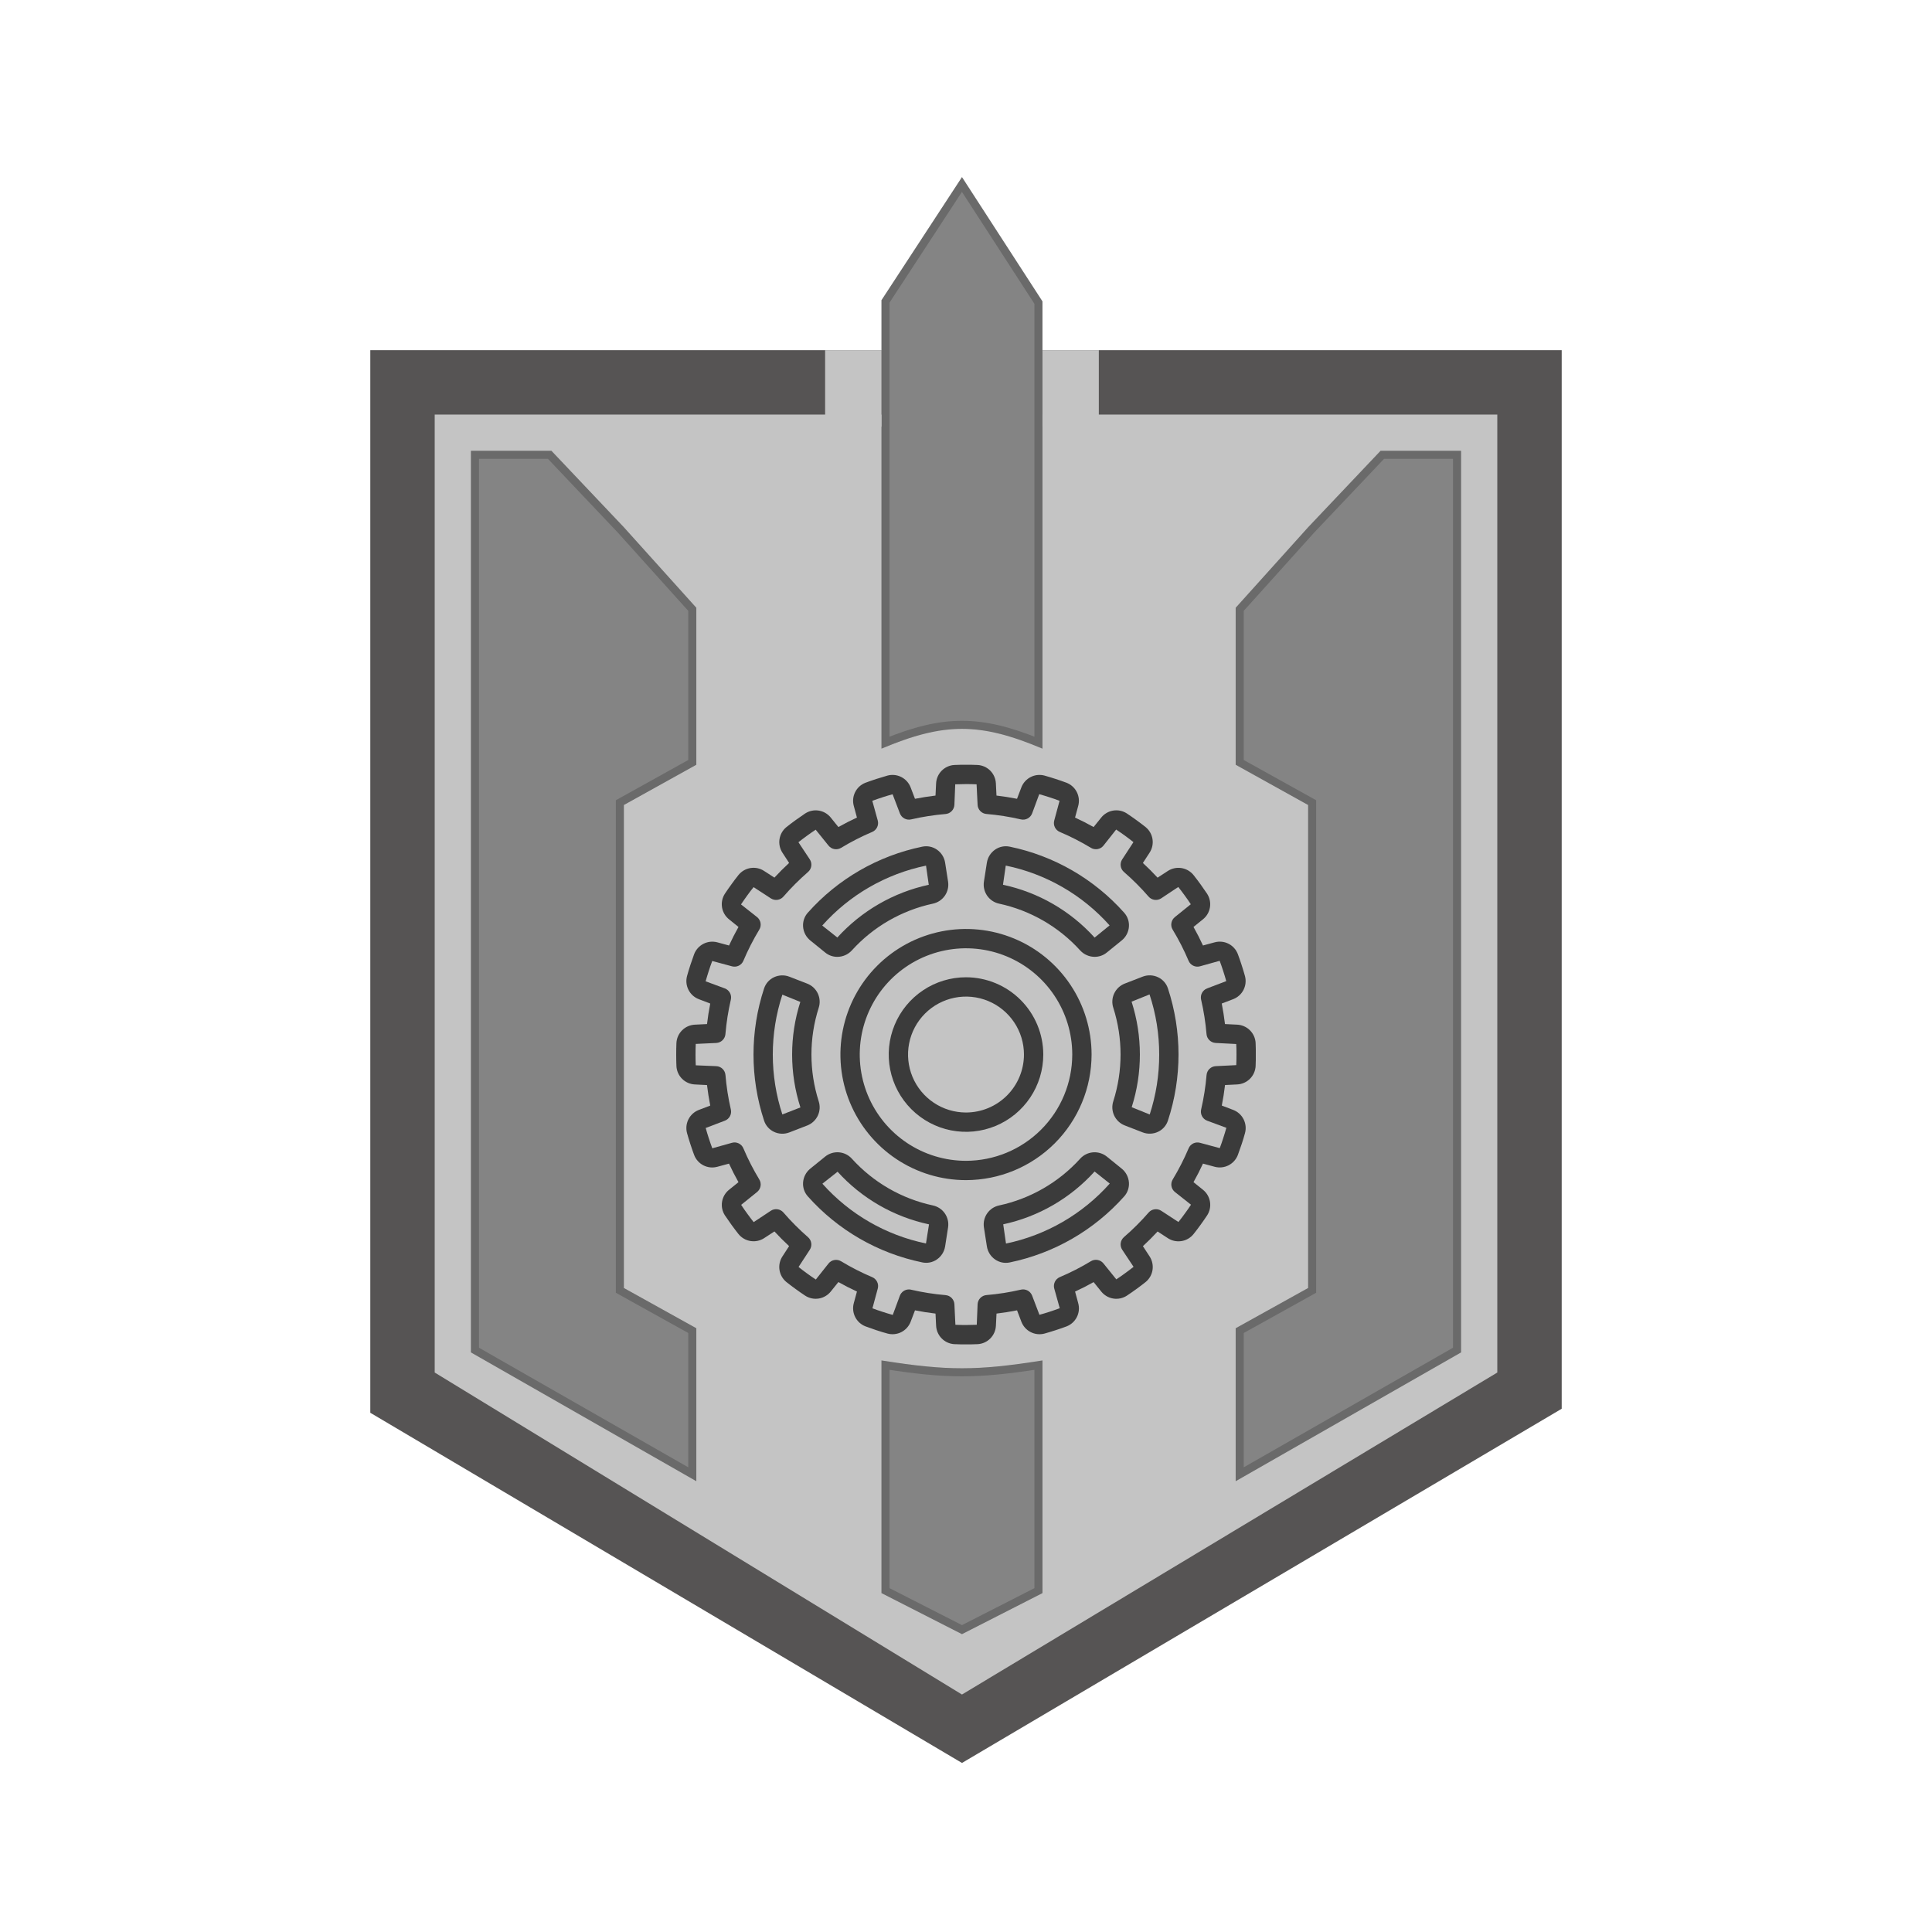 <svg width="240" height="240" viewBox="0 0 240 240" fill="none" xmlns="http://www.w3.org/2000/svg">
<path d="M119.5 219L46 175.5V43.5L194 43.5V175L119.5 219Z" fill="#565454"/>
<path d="M119.5 210.5L54 170.5V51.5L186 51.5V170.5L119.5 210.5Z" fill="#C4C4C4"/>
<path d="M109.5 37.292L119.5 22L129.5 37.443V93C121.722 89.723 117.278 89.723 109.5 93V37.292Z" fill="#848484"/>
<path d="M119.498 22.917L129 37.591V92.252C125.403 90.79 122.462 90.042 119.5 90.042C116.538 90.042 113.597 90.79 110 92.252V37.441L119.498 22.917Z" stroke="black" stroke-opacity="0.2"/>
<path d="M129.5 197.9L119.5 203L109.5 197.9V169C117.667 170.295 121.333 170.295 129.5 169V197.9Z" fill="#848484"/>
<path d="M119.5 202.439L110 197.594V169.584C117.629 170.766 121.371 170.766 129 169.584V197.594L119.5 202.439Z" stroke="black" stroke-opacity="0.2"/>
<path d="M153.5 165L162.5 160V100L153.5 95V75.5L162.5 65.5L171.5 56H181.5V168L153.5 184V165Z" fill="#848484"/>
<path d="M181 167.71L154 183.138V165.294L162.743 160.437L163 160.294V160V100V99.706L162.743 99.563L154 94.706V75.692L162.867 65.839L171.715 56.5H181V167.71Z" stroke="black" stroke-opacity="0.2"/>
<path d="M86.5 165L77.5 160V100L86.5 95V75.5L77.5 65.5L68.5 56H58.5V168L86.5 184V165Z" fill="#848484"/>
<path d="M59 167.71L86 183.138V165.294L77.257 160.437L77 160.294V160V100V99.706L77.257 99.563L86 94.706V75.692L77.133 65.839L68.285 56.5H59V167.71Z" stroke="black" stroke-opacity="0.2"/>
<path d="M102.5 43.5H109.5V53H102.5V43.5Z" fill="#C4C4C4"/>
<path d="M129.5 43.5H136.5V53H129.5V43.5Z" fill="#C4C4C4"/>
<g clip-path="url(#clip0_519_33)">
<path d="M100.649 116.82L102.516 118.333C102.939 118.677 103.467 118.864 104.012 118.863C104.353 118.863 104.69 118.791 105.002 118.653C105.313 118.514 105.593 118.313 105.822 118.06C108.485 115.121 112.003 113.091 115.88 112.257C116.484 112.131 117.016 111.779 117.369 111.273C117.721 110.767 117.867 110.146 117.776 109.536L117.406 107.162C117.354 106.839 117.238 106.529 117.064 106.252C116.89 105.974 116.662 105.735 116.393 105.548C116.131 105.365 115.834 105.237 115.521 105.173C115.208 105.109 114.885 105.109 114.572 105.175C109.073 106.305 104.087 109.181 100.354 113.374C100.14 113.612 99.978 113.891 99.876 114.194C99.775 114.496 99.736 114.817 99.763 115.135C99.79 115.461 99.882 115.778 100.034 116.068C100.186 116.357 100.396 116.613 100.649 116.82ZM115.033 107.532L115.375 109.911C110.998 110.855 107.027 113.146 104.018 116.462L102.142 114.975C105.526 111.171 110.047 108.561 115.033 107.532Z" fill="#3B3B3B"/>
<path d="M115.88 149.743C112.003 148.909 108.484 146.878 105.822 143.938C105.41 143.48 104.838 143.196 104.223 143.146C103.608 143.096 102.998 143.282 102.516 143.667L100.648 145.18C100.395 145.387 100.187 145.642 100.035 145.931C99.883 146.219 99.791 146.535 99.763 146.86C99.736 147.179 99.775 147.499 99.876 147.802C99.978 148.104 100.14 148.383 100.354 148.621C104.087 152.814 109.073 155.69 114.572 156.82C114.885 156.887 115.208 156.888 115.522 156.823C115.835 156.759 116.131 156.631 116.393 156.447C116.662 156.26 116.89 156.021 117.064 155.743C117.238 155.466 117.354 155.156 117.406 154.833L117.776 152.461C117.866 151.851 117.72 151.231 117.367 150.726C117.015 150.221 116.483 149.869 115.88 149.743ZM115.027 154.47C110.052 153.44 105.541 150.837 102.161 147.044L104.047 145.555C107.054 148.871 111.027 151.159 115.405 152.094L115.027 154.47Z" fill="#3B3B3B"/>
<path d="M143.845 121.389C143.549 121.25 143.228 121.173 142.901 121.161C142.574 121.15 142.248 121.205 141.943 121.323L139.701 122.192C139.129 122.42 138.667 122.857 138.406 123.415C138.146 123.972 138.107 124.607 138.298 125.192C139.501 128.967 139.501 133.023 138.298 136.798C138.107 137.383 138.145 138.019 138.406 138.576C138.667 139.133 139.13 139.57 139.702 139.798L141.943 140.667C142.248 140.785 142.574 140.84 142.901 140.829C143.228 140.818 143.549 140.74 143.845 140.601C144.135 140.467 144.395 140.274 144.607 140.035C144.82 139.796 144.981 139.516 145.081 139.213C146.839 133.874 146.839 128.112 145.081 122.773C144.981 122.47 144.819 122.191 144.606 121.953C144.394 121.715 144.135 121.523 143.845 121.389ZM142.824 138.44H142.811L140.583 137.54C141.944 133.276 141.94 128.693 140.569 124.431L142.8 123.532C143.598 125.941 144.003 128.463 144 131C144.004 133.527 143.607 136.038 142.824 138.44Z" fill="#3B3B3B"/>
<path d="M124.12 112.257C127.997 113.091 131.515 115.121 134.178 118.06C134.407 118.312 134.686 118.514 134.998 118.652C135.309 118.79 135.646 118.861 135.986 118.862C136.532 118.863 137.061 118.676 137.484 118.332L139.352 116.818C139.605 116.612 139.813 116.357 139.965 116.068C140.117 115.78 140.21 115.463 140.237 115.138C140.264 114.82 140.225 114.5 140.124 114.197C140.022 113.894 139.86 113.616 139.646 113.378C135.914 109.184 130.927 106.306 125.428 105.175C125.115 105.109 124.792 105.108 124.479 105.173C124.166 105.237 123.869 105.365 123.607 105.548C123.339 105.735 123.11 105.974 122.936 106.252C122.762 106.529 122.646 106.839 122.594 107.162L122.224 109.534C122.133 110.144 122.279 110.766 122.631 111.272C122.983 111.778 123.516 112.131 124.12 112.257ZM124.94 107.526C129.928 108.549 134.452 111.155 137.839 114.956L135.985 116.466C135.985 116.466 135.972 116.466 135.953 116.444C132.946 113.128 128.973 110.841 124.595 109.906L124.94 107.526Z" fill="#3B3B3B"/>
<path d="M139.351 145.18L137.484 143.667C137.002 143.283 136.392 143.097 135.777 143.148C135.163 143.198 134.591 143.482 134.178 143.94C131.515 146.879 127.997 148.909 124.12 149.743C123.516 149.869 122.984 150.221 122.631 150.727C122.279 151.233 122.133 151.855 122.224 152.464L122.595 154.838C122.646 155.161 122.762 155.471 122.936 155.748C123.11 156.026 123.339 156.265 123.607 156.452C123.869 156.636 124.165 156.764 124.479 156.828C124.792 156.892 125.115 156.891 125.428 156.825C130.927 155.695 135.914 152.819 139.647 148.626C139.86 148.388 140.022 148.109 140.124 147.807C140.225 147.504 140.264 147.183 140.237 146.865C140.21 146.539 140.118 146.222 139.966 145.933C139.814 145.643 139.605 145.387 139.351 145.18ZM124.974 154.478C124.971 154.476 124.968 154.472 124.967 154.468L124.625 152.089C129.002 151.146 132.972 148.852 135.973 145.53L137.859 147.025C134.474 150.827 129.957 153.44 124.974 154.478Z" fill="#3B3B3B"/>
<path d="M101.702 136.803C100.499 133.028 100.499 128.972 101.702 125.197C101.894 124.612 101.855 123.976 101.594 123.419C101.333 122.862 100.87 122.425 100.298 122.197L98.058 121.329C97.753 121.211 97.427 121.156 97.1 121.167C96.773 121.178 96.451 121.255 96.155 121.394C95.865 121.528 95.607 121.72 95.394 121.958C95.182 122.196 95.021 122.475 94.92 122.778C93.163 128.117 93.163 133.879 94.92 139.218C95.02 139.521 95.181 139.801 95.394 140.04C95.607 140.279 95.866 140.471 96.156 140.606C96.452 140.745 96.773 140.822 97.1 140.834C97.427 140.845 97.753 140.79 98.058 140.672L100.301 139.803C100.872 139.575 101.334 139.137 101.595 138.58C101.855 138.023 101.893 137.388 101.702 136.803ZM97.189 138.44L97.196 138.469C95.603 133.627 95.6 128.403 97.189 123.56L99.418 124.46C98.056 128.724 98.061 133.307 99.431 137.569L97.189 138.44Z" fill="#3B3B3B"/>
<path d="M153.691 127.287L152.172 127.212C152.071 126.356 151.932 125.503 151.77 124.662L153.191 124.12C153.746 123.907 154.202 123.496 154.473 122.967C154.743 122.438 154.808 121.827 154.656 121.252C154.528 120.794 154.387 120.337 154.238 119.875C154.09 119.413 153.932 118.962 153.766 118.514C153.552 117.959 153.141 117.503 152.611 117.234C152.081 116.965 151.47 116.903 150.896 117.058L149.438 117.452C149.078 116.67 148.685 115.899 148.262 115.148L149.438 114.199C149.902 113.826 150.211 113.295 150.305 112.708C150.399 112.121 150.272 111.52 149.948 111.021C149.683 110.624 149.41 110.232 149.125 109.839C148.841 109.447 148.553 109.065 148.256 108.692C147.881 108.232 147.348 107.926 146.761 107.834C146.174 107.742 145.574 107.87 145.075 108.193L143.798 109.026C143.215 108.394 142.607 107.786 141.974 107.202L142.807 105.92C143.131 105.422 143.26 104.822 143.168 104.235C143.076 103.648 142.77 103.116 142.309 102.741C141.935 102.442 141.552 102.154 141.158 101.869C140.765 101.583 140.376 101.312 139.978 101.047C139.478 100.723 138.877 100.597 138.29 100.692C137.703 100.787 137.172 101.096 136.8 101.56L135.851 102.738C135.1 102.315 134.329 101.922 133.547 101.562L133.942 100.104C134.096 99.53 134.032 98.92 133.764 98.39C133.495 97.861 133.04 97.449 132.486 97.234C132.037 97.068 131.584 96.912 131.124 96.762C130.664 96.612 130.206 96.474 129.745 96.344C129.171 96.192 128.56 96.257 128.031 96.528C127.502 96.798 127.092 97.255 126.878 97.809L126.337 99.23C125.497 99.063 124.643 98.929 123.787 98.828L123.712 97.309C123.681 96.715 123.432 96.154 123.013 95.733C122.594 95.312 122.033 95.061 121.44 95.028C120.486 94.986 119.513 94.986 118.56 95.028C117.966 95.06 117.406 95.311 116.986 95.732C116.566 96.153 116.317 96.714 116.286 97.308L116.212 98.828C115.356 98.929 114.503 99.068 113.662 99.23L113.12 97.809C112.907 97.254 112.496 96.798 111.967 96.527C111.438 96.257 110.827 96.192 110.252 96.344C109.793 96.474 109.334 96.613 108.875 96.762C108.415 96.912 107.962 97.068 107.514 97.234C106.959 97.448 106.503 97.859 106.234 98.389C105.965 98.919 105.903 99.53 106.058 100.104L106.452 101.562C105.67 101.922 104.899 102.315 104.148 102.738L103.2 101.562C102.828 101.098 102.296 100.789 101.709 100.695C101.122 100.601 100.521 100.728 100.022 101.052C99.625 101.317 99.233 101.59 98.84 101.875C98.448 102.159 98.066 102.447 97.693 102.744C97.233 103.118 96.928 103.65 96.835 104.236C96.743 104.822 96.87 105.422 97.193 105.92L98.026 107.197C97.394 107.78 96.786 108.388 96.202 109.021L94.92 108.193C94.422 107.867 93.822 107.738 93.235 107.83C92.647 107.922 92.115 108.229 91.741 108.691C91.442 109.065 91.154 109.448 90.869 109.842C90.583 110.235 90.312 110.624 90.047 111.022C89.724 111.522 89.597 112.123 89.692 112.71C89.787 113.297 90.096 113.828 90.56 114.2L91.738 115.149C91.315 115.9 90.922 116.671 90.562 117.453L89.104 117.058C88.53 116.907 87.921 116.971 87.392 117.239C86.862 117.508 86.451 117.961 86.234 118.514C86.068 118.963 85.912 119.416 85.76 119.878C85.609 120.34 85.472 120.795 85.344 121.255C85.192 121.829 85.257 122.44 85.528 122.969C85.798 123.498 86.254 123.909 86.809 124.122L88.23 124.663C88.063 125.503 87.929 126.357 87.828 127.213L86.309 127.288C85.715 127.319 85.154 127.568 84.733 127.987C84.312 128.406 84.061 128.967 84.028 129.56C84.007 130.04 84 130.52 84 131C84 131.48 84.007 131.96 84.028 132.44C84.06 133.034 84.311 133.594 84.732 134.014C85.153 134.434 85.714 134.683 86.308 134.714L87.827 134.79C87.928 135.645 88.067 136.498 88.229 137.34L86.808 137.881C86.253 138.094 85.797 138.505 85.526 139.034C85.256 139.564 85.191 140.174 85.343 140.749C85.471 141.207 85.612 141.664 85.76 142.126C85.909 142.588 86.066 143.04 86.233 143.487C86.446 144.042 86.858 144.498 87.388 144.767C87.918 145.036 88.529 145.099 89.102 144.943L90.56 144.549C90.92 145.332 91.314 146.102 91.736 146.853L90.562 147.8C90.098 148.172 89.789 148.704 89.695 149.291C89.601 149.878 89.728 150.479 90.052 150.978C90.317 151.375 90.59 151.767 90.875 152.16C91.159 152.552 91.447 152.934 91.744 153.307C92.119 153.768 92.651 154.074 93.239 154.166C93.826 154.258 94.426 154.13 94.925 153.806L96.202 152.973C96.785 153.604 97.393 154.212 98.026 154.797L97.193 156.08C96.869 156.578 96.74 157.178 96.832 157.765C96.924 158.352 97.23 158.884 97.691 159.259C98.065 159.558 98.448 159.846 98.842 160.131C99.235 160.417 99.625 160.689 100.02 160.951C100.519 161.275 101.121 161.402 101.708 161.308C102.296 161.213 102.828 160.904 103.2 160.44L104.149 159.262C104.9 159.685 105.671 160.078 106.453 160.438L106.058 161.896C105.904 162.47 105.968 163.08 106.236 163.61C106.505 164.14 106.96 164.551 107.514 164.766C107.963 164.932 108.416 165.088 108.878 165.246C109.34 165.403 109.795 165.534 110.255 165.662C110.829 165.814 111.44 165.748 111.969 165.478C112.498 165.208 112.908 164.751 113.122 164.197L113.663 162.776C114.503 162.943 115.357 163.077 116.213 163.178L116.288 164.697C116.319 165.291 116.568 165.852 116.988 166.273C117.407 166.694 117.968 166.945 118.561 166.977C119.041 166.998 119.521 167.005 120.001 167.005C120.481 167.005 120.961 166.998 121.441 166.977C122.035 166.945 122.595 166.694 123.015 166.273C123.435 165.852 123.684 165.291 123.715 164.697L123.791 163.178C124.646 163.077 125.5 162.938 126.341 162.776L126.882 164.197C127.096 164.751 127.506 165.208 128.036 165.478C128.565 165.749 129.175 165.814 129.75 165.662C130.208 165.534 130.666 165.393 131.128 165.244C131.59 165.096 132.041 164.938 132.488 164.772C133.043 164.558 133.499 164.147 133.768 163.617C134.037 163.087 134.1 162.476 133.944 161.902L133.55 160.444C134.333 160.084 135.103 159.691 135.854 159.268L136.804 160.444C137.176 160.907 137.707 161.216 138.293 161.31C138.88 161.404 139.48 161.277 139.979 160.954C140.377 160.69 140.771 160.416 141.163 160.131C141.556 159.847 141.937 159.559 142.31 159.262C142.772 158.887 143.078 158.355 143.17 157.767C143.262 157.18 143.134 156.58 142.81 156.081L141.977 154.804C142.608 154.221 143.216 153.613 143.801 152.98L145.078 153.813C145.576 154.137 146.176 154.265 146.762 154.173C147.349 154.081 147.881 153.776 148.256 153.315C148.555 152.941 148.843 152.558 149.129 152.164C149.414 151.771 149.686 151.382 149.951 150.984C150.276 150.484 150.404 149.882 150.309 149.293C150.215 148.705 149.905 148.172 149.44 147.8L148.262 146.851C148.685 146.1 149.078 145.329 149.438 144.547L150.896 144.942C151.47 145.095 152.08 145.031 152.61 144.763C153.139 144.494 153.551 144.039 153.766 143.486C153.932 143.037 154.088 142.584 154.246 142.122C154.403 141.66 154.534 141.205 154.662 140.745C154.814 140.171 154.749 139.56 154.478 139.031C154.208 138.502 153.752 138.091 153.197 137.878L151.776 137.337C151.943 136.497 152.077 135.643 152.178 134.787L153.697 134.712C154.291 134.681 154.852 134.432 155.273 134.012C155.694 133.593 155.945 133.032 155.977 132.439C155.998 131.959 156.005 131.479 156.005 130.999C156.005 130.519 155.998 130.039 155.977 129.559C155.944 128.965 155.692 128.404 155.27 127.984C154.848 127.565 154.286 127.317 153.691 127.287ZM153.571 132.315L151.02 132.442C150.73 132.457 150.455 132.576 150.246 132.778C150.037 132.98 149.908 133.251 149.884 133.54C149.762 134.982 149.537 136.413 149.21 137.822C149.145 138.104 149.183 138.401 149.319 138.657C149.456 138.914 149.68 139.112 149.951 139.215L152.344 140.101C152.224 140.53 152.092 140.958 151.955 141.382C151.818 141.807 151.673 142.23 151.522 142.626L149.07 141.963C148.79 141.885 148.491 141.912 148.229 142.039C147.968 142.167 147.762 142.386 147.652 142.654C147.088 143.987 146.429 145.278 145.68 146.516C145.528 146.765 145.473 147.06 145.523 147.348C145.573 147.635 145.726 147.894 145.954 148.076L147.95 149.654C147.71 150.026 147.446 150.391 147.185 150.753C146.923 151.116 146.653 151.473 146.387 151.8L144.247 150.404C144.004 150.246 143.713 150.182 143.426 150.223C143.139 150.263 142.877 150.406 142.687 150.625C141.739 151.715 140.714 152.736 139.621 153.68C139.402 153.87 139.259 154.132 139.219 154.419C139.178 154.705 139.243 154.997 139.4 155.24L140.816 157.37C140.468 157.646 140.114 157.914 139.752 158.175C139.392 158.439 139.024 158.696 138.672 158.926L137.075 156.946C136.892 156.719 136.633 156.566 136.346 156.516C136.059 156.465 135.764 156.521 135.515 156.673C134.277 157.423 132.986 158.083 131.653 158.647C131.386 158.76 131.169 158.966 131.042 159.226C130.915 159.487 130.886 159.785 130.962 160.065L131.645 162.512C131.228 162.668 130.805 162.812 130.385 162.949C129.965 163.086 129.529 163.219 129.122 163.329L128.214 160.946C128.11 160.675 127.912 160.451 127.656 160.315C127.4 160.179 127.103 160.14 126.821 160.206C125.412 160.533 123.981 160.758 122.539 160.879C122.25 160.903 121.979 161.032 121.777 161.241C121.575 161.45 121.456 161.725 121.441 162.015L121.336 164.569C120.448 164.606 119.527 164.608 118.684 164.569L118.56 162.021C118.546 161.731 118.426 161.456 118.224 161.247C118.023 161.038 117.752 160.909 117.462 160.885C116.02 160.764 114.59 160.539 113.18 160.212C113.092 160.19 113.001 160.179 112.909 160.179C112.666 160.179 112.428 160.253 112.228 160.391C112.028 160.529 111.874 160.725 111.787 160.952L110.902 163.345C110.472 163.225 110.045 163.093 109.62 162.956C109.195 162.819 108.773 162.674 108.377 162.523L109.039 160.071C109.115 159.791 109.087 159.493 108.959 159.232C108.832 158.972 108.615 158.766 108.348 158.653C107.014 158.089 105.723 157.43 104.484 156.68C104.235 156.528 103.94 156.473 103.652 156.523C103.365 156.573 103.106 156.726 102.924 156.954L101.344 158.948C100.973 158.708 100.609 158.446 100.247 158.185C99.884 157.923 99.527 157.653 99.2 157.387L100.596 155.247C100.754 155.004 100.818 154.713 100.777 154.426C100.737 154.139 100.594 153.877 100.375 153.687C99.285 152.739 98.264 151.714 97.32 150.621C97.13 150.402 96.868 150.259 96.581 150.219C96.295 150.178 96.003 150.243 95.76 150.4L93.624 151.816C93.348 151.468 93.08 151.114 92.819 150.752C92.555 150.392 92.297 150.022 92.068 149.672L94.048 148.075C94.275 147.892 94.428 147.633 94.478 147.346C94.529 147.059 94.473 146.764 94.321 146.515C93.571 145.277 92.911 143.986 92.347 142.653C92.236 142.384 92.031 142.166 91.769 142.038C91.508 141.911 91.209 141.884 90.929 141.962L88.482 142.645C88.326 142.228 88.182 141.805 88.045 141.385C87.908 140.965 87.775 140.529 87.665 140.122L90.048 139.214C90.319 139.11 90.543 138.912 90.679 138.656C90.816 138.4 90.854 138.103 90.788 137.821C90.463 136.412 90.24 134.981 90.12 133.54C90.096 133.251 89.967 132.98 89.758 132.778C89.549 132.576 89.274 132.457 88.984 132.442L86.43 132.337C86.407 131.893 86.4 131.449 86.4 131C86.4 130.551 86.407 130.107 86.428 129.68L88.979 129.56C89.269 129.546 89.544 129.426 89.753 129.224C89.962 129.023 90.091 128.752 90.115 128.462C90.236 127.02 90.461 125.59 90.788 124.18C90.854 123.898 90.816 123.601 90.679 123.345C90.543 123.089 90.319 122.891 90.048 122.787L87.655 121.902C87.775 121.472 87.907 121.045 88.044 120.62C88.181 120.195 88.326 119.773 88.477 119.377L90.929 120.039C91.209 120.117 91.508 120.09 91.769 119.962C92.03 119.835 92.236 119.617 92.347 119.348C92.911 118.014 93.57 116.723 94.32 115.484C94.472 115.235 94.528 114.94 94.477 114.652C94.427 114.365 94.274 114.106 94.046 113.924L92.051 112.35C92.297 111.978 92.555 111.613 92.816 111.25C93.078 110.888 93.348 110.53 93.614 110.204L95.76 111.6C96.003 111.757 96.295 111.822 96.581 111.781C96.868 111.74 97.13 111.598 97.32 111.379C98.266 110.288 99.288 109.266 100.379 108.32C100.598 108.13 100.74 107.868 100.781 107.581C100.822 107.295 100.757 107.003 100.6 106.76L99.184 104.624C99.532 104.348 99.886 104.08 100.248 103.819C100.608 103.555 100.978 103.297 101.328 103.068L102.925 105.048C103.108 105.275 103.367 105.428 103.654 105.478C103.941 105.529 104.236 105.473 104.485 105.321C105.723 104.571 107.014 103.911 108.347 103.347C108.614 103.234 108.831 103.028 108.958 102.768C109.085 102.507 109.114 102.209 109.038 101.929L108.36 99.482C108.776 99.326 109.2 99.182 109.622 99.044C110.045 98.906 110.477 98.775 110.882 98.665L111.791 101.048C111.894 101.319 112.092 101.543 112.349 101.679C112.605 101.815 112.902 101.854 113.184 101.788C114.591 101.463 116.02 101.24 117.46 101.12C117.749 101.096 118.02 100.967 118.222 100.758C118.424 100.549 118.543 100.274 118.558 99.984L118.663 97.43C119.551 97.393 120.472 97.39 121.315 97.43L121.44 99.979C121.454 100.269 121.574 100.544 121.776 100.753C121.977 100.962 122.248 101.091 122.538 101.115C123.98 101.236 125.41 101.461 126.82 101.788C127.102 101.854 127.399 101.815 127.655 101.679C127.911 101.543 128.109 101.319 128.213 101.048L129.098 98.655C129.527 98.775 129.953 98.905 130.38 99.044C130.807 99.183 131.227 99.326 131.623 99.477L130.961 101.929C130.885 102.209 130.913 102.507 131.04 102.768C131.168 103.028 131.385 103.234 131.652 103.347C132.986 103.911 134.277 104.57 135.516 105.32C135.765 105.472 136.06 105.527 136.348 105.477C136.635 105.427 136.894 105.274 137.076 105.046L138.654 103.05C139.026 103.296 139.391 103.554 139.753 103.815C140.116 104.077 140.473 104.347 140.8 104.613L139.4 106.76C139.243 107.003 139.178 107.295 139.219 107.581C139.259 107.868 139.402 108.13 139.621 108.32C140.712 109.266 141.734 110.288 142.68 111.379C142.87 111.598 143.132 111.74 143.419 111.781C143.705 111.822 143.997 111.757 144.24 111.6L146.37 110.184C146.646 110.532 146.914 110.886 147.175 111.248C147.439 111.608 147.697 111.978 147.926 112.328L145.946 113.925C145.719 114.108 145.566 114.367 145.516 114.654C145.465 114.941 145.521 115.236 145.673 115.485C146.423 116.723 147.083 118.014 147.647 119.347C147.758 119.615 147.964 119.834 148.225 119.961C148.486 120.088 148.785 120.116 149.065 120.038L151.512 119.355C151.668 119.772 151.812 120.195 151.949 120.615C152.086 121.035 152.219 121.471 152.329 121.878L149.946 122.786C149.675 122.89 149.451 123.088 149.315 123.344C149.179 123.6 149.14 123.897 149.206 124.179C149.533 125.588 149.758 127.019 149.879 128.461C149.903 128.75 150.032 129.021 150.241 129.223C150.45 129.425 150.725 129.544 151.015 129.559L153.569 129.691C153.6 130.124 153.6 130.56 153.6 131C153.6 131.44 153.593 131.893 153.572 132.32L153.571 132.315Z" fill="#3B3B3B"/>
<path d="M135.6 131C135.6 127.915 134.685 124.898 132.971 122.333C131.257 119.768 128.82 117.768 125.97 116.587C123.119 115.407 119.983 115.098 116.956 115.7C113.93 116.302 111.151 117.787 108.969 119.969C106.787 122.151 105.302 124.93 104.7 127.956C104.098 130.983 104.407 134.119 105.587 136.97C106.768 139.82 108.768 142.257 111.333 143.971C113.898 145.685 116.915 146.6 120 146.6C124.136 146.595 128.101 144.95 131.026 142.026C133.95 139.101 135.595 135.136 135.6 131ZM120 144.2C117.389 144.2 114.837 143.426 112.666 141.975C110.496 140.525 108.804 138.463 107.805 136.051C106.806 133.639 106.544 130.985 107.054 128.425C107.563 125.864 108.82 123.512 110.666 121.666C112.512 119.82 114.864 118.563 117.425 118.054C119.985 117.544 122.639 117.806 125.051 118.805C127.463 119.804 129.525 121.496 130.975 123.666C132.426 125.837 133.2 128.389 133.2 131C133.196 134.499 131.804 137.855 129.329 140.329C126.855 142.804 123.499 144.196 120 144.2Z" fill="#3B3B3B"/>
<path d="M120 121.4C118.101 121.4 116.245 121.963 114.666 123.018C113.088 124.073 111.857 125.572 111.131 127.326C110.404 129.08 110.214 131.011 110.584 132.873C110.955 134.735 111.869 136.446 113.212 137.788C114.554 139.131 116.265 140.045 118.127 140.415C119.989 140.786 121.919 140.596 123.674 139.869C125.428 139.143 126.927 137.912 127.982 136.333C129.037 134.755 129.6 132.899 129.6 131C129.597 128.455 128.585 126.015 126.785 124.215C124.985 122.415 122.545 121.403 120 121.4ZM120 138.2C118.576 138.2 117.184 137.778 116 136.986C114.816 136.195 113.893 135.071 113.348 133.755C112.803 132.44 112.66 130.992 112.938 129.595C113.216 128.199 113.902 126.916 114.909 125.909C115.916 124.902 117.199 124.216 118.595 123.938C119.992 123.66 121.44 123.803 122.755 124.348C124.071 124.893 125.195 125.816 125.986 127C126.778 128.184 127.2 129.576 127.2 131C127.198 132.909 126.439 134.739 125.089 136.089C123.739 137.439 121.909 138.198 120 138.2Z" fill="#3B3B3B"/>
</g>
<defs>
<clipPath id="clip0_519_33">
<rect width="72" height="72" fill="white" transform="translate(84 95)"/>
</clipPath>
</defs>
</svg>
